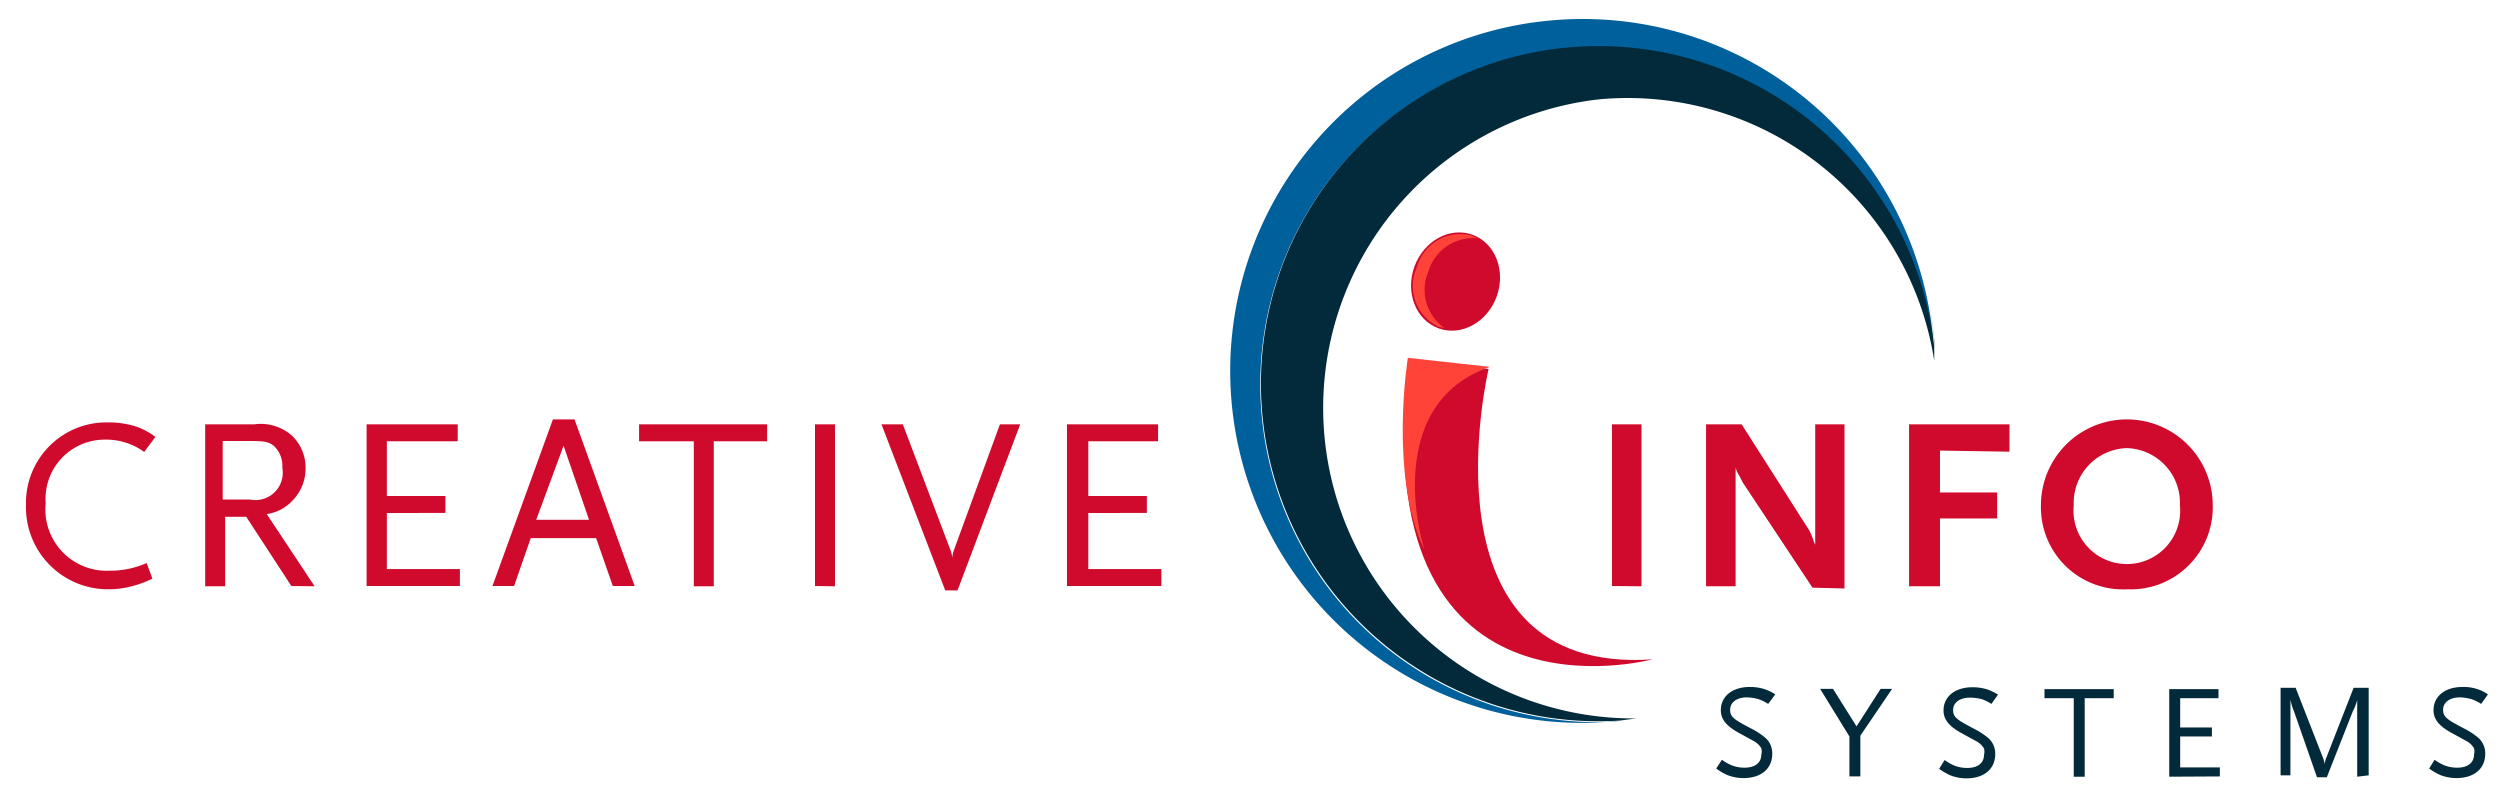 <svg id="Layer_1" data-name="Layer 1" xmlns="http://www.w3.org/2000/svg" viewBox="0 0 91.38 29.06"><defs><style>.cls-1{fill:#cf0a2c;}.cls-2{fill:#022a3a;}.cls-3{fill:#00609c;}.cls-4{fill:#ff4338;}</style></defs><title>cis_logo_rgb</title><path class="cls-1" d="M5.27,16.52a2.35,2.35,0,0,0-1.45-.45,2.16,2.16,0,0,0-2.15,2.32A2.24,2.24,0,0,0,4,20.86a3.28,3.28,0,0,0,1.36-.28l.21.57a3.81,3.81,0,0,1-.8.29,3.29,3.29,0,0,1-.82.1,3,3,0,0,1-3-3.1,2.94,2.94,0,0,1,3-3A3.28,3.28,0,0,1,5,15.6a2.57,2.57,0,0,1,.68.37Z"/><path class="cls-1" d="M10.65,21.42,9,18.89H8.23v2.54H7.5V15.51H9.3a1.72,1.72,0,0,1,1.4.44,1.63,1.63,0,0,1,.47,1.16,1.69,1.69,0,0,1-.52,1.23,1.58,1.58,0,0,1-.9.45l1.75,2.64ZM10,16.29c-.18-.14-.33-.17-.86-.17h-1v2.14h1a1,1,0,0,0,1.18-1.16A1,1,0,0,0,10,16.29Z"/><path class="cls-1" d="M13.4,21.42V15.51h3.33v.62H14.14v2h2.14v.62H14.14V20.8h2.67v.62Z"/><path class="cls-1" d="M22.4,21.42l-.61-1.75H19.4l-.61,1.75H18l2.21-6.09H21l2.2,6.09Zm-1.8-5.13-1,2.71h1.93Z"/><path class="cls-1" d="M26.09,16.13v5.3h-.73v-5.3h-2v-.62h4.68v.62Z"/><path class="cls-1" d="M29.79,21.42V15.51h.73v5.92Z"/><path class="cls-1" d="M35,21.58h-.45l-2.33-6.07H33l1.75,4.62a1.1,1.1,0,0,1,.06.29.78.78,0,0,1,.05-.29l1.69-4.62h.74Z"/><path class="cls-1" d="M39,21.42V15.51h3.33v.62H39.78v2h2.14v.62H39.78V20.8h2.67v.62Z"/><path class="cls-1" d="M58.92,21.42V15.51H60v5.92Z"/><path class="cls-1" d="M66.25,21.48l-2.54-3.83-.12-.23-.07-.12a1,1,0,0,1-.08-.21v4.34H62.36V15.51h1.3l2.48,3.89.06.13.05.12.05.15.05.11V15.51h1.07v6Z"/><path class="cls-1" d="M70.91,16.47V18H73v.95H70.91v2.48H69.78V15.51h3.67v1Z"/><path class="cls-1" d="M77.75,21.54a3,3,0,0,1-3.15-3.07,3.14,3.14,0,0,1,6.28,0A3,3,0,0,1,77.75,21.54Zm0-5.16a2,2,0,0,0-1.95,2.09,1.95,1.95,0,1,0,3.88,0A2,2,0,0,0,77.75,16.38Z"/><ellipse class="cls-1" cx="53.27" cy="10.31" rx="1.82" ry="1.6" transform="matrix(0.34, -0.94, 0.94, 0.34, 25.4, 56.86)"/><path class="cls-1" d="M51.5,13.13l2.91.36s-2.66,11.21,6,10.61C60.41,24.09,49.79,27,51.5,13.13Z"/><path class="cls-2" d="M64.63,25.73a1.61,1.61,0,0,0-.34-.17,1.69,1.69,0,0,0-.44-.07c-.36,0-.61.18-.61.45s.14.36.79.7a2.75,2.75,0,0,1,.5.33.76.76,0,0,1,.25.58c0,.55-.41.89-1.05.89a1.6,1.6,0,0,1-.59-.11,2,2,0,0,1-.41-.24l.21-.32a1.65,1.65,0,0,0,.37.21,1.29,1.29,0,0,0,.46.08c.38,0,.61-.18.61-.48a.46.46,0,0,0,0-.23.72.72,0,0,0-.27-.26l-.53-.29c-.48-.26-.68-.51-.68-.84,0-.51.42-.85,1.06-.85a1.79,1.79,0,0,1,.54.08,1.77,1.77,0,0,1,.39.19Z"/><path class="cls-2" d="M68,26.89v1.49h-.4V26.92l-1.07-1.74H67l.86,1.37.88-1.37h.42Z"/><path class="cls-2" d="M72.79,25.73a1.63,1.63,0,0,0-.34-.17A1.7,1.7,0,0,0,72,25.5c-.36,0-.61.18-.61.45s.14.36.79.7a2.77,2.77,0,0,1,.5.33.76.76,0,0,1,.25.58c0,.55-.41.89-1.05.89a1.6,1.6,0,0,1-.59-.11,2,2,0,0,1-.41-.24l.2-.32a1.67,1.67,0,0,0,.37.21,1.3,1.3,0,0,0,.46.08c.38,0,.61-.18.61-.48a.46.46,0,0,0,0-.23.72.72,0,0,0-.27-.26l-.53-.29c-.48-.26-.68-.51-.68-.84,0-.51.42-.85,1.06-.85a1.8,1.8,0,0,1,.54.08,1.77,1.77,0,0,1,.39.19Z"/><path class="cls-2" d="M76.2,25.52v2.87h-.4V25.52H74.73v-.33h2.53v.33Z"/><path class="cls-2" d="M79.29,28.39v-3.2h1.8v.33h-1.4v1.07h1.16v.33H79.69v1.13h1.45v.33Z"/><path class="cls-2" d="M86.16,28.39v-2.8A1.83,1.83,0,0,1,86,26l-.95,2.41h-.36L83.85,26a2,2,0,0,1-.13-.43v2.77h-.36v-3.2h.55l1,2.56a.88.88,0,0,1,.06.24.85.85,0,0,1,.06-.24l1-2.56h.55v3.2Z"/><path class="cls-2" d="M90.69,25.73a1.61,1.61,0,0,0-.34-.17,1.69,1.69,0,0,0-.44-.07c-.36,0-.61.18-.61.45s.14.36.79.7a2.75,2.75,0,0,1,.5.33.76.76,0,0,1,.25.58c0,.55-.41.89-1.05.89a1.6,1.6,0,0,1-.59-.11,2,2,0,0,1-.41-.24l.2-.32a1.65,1.65,0,0,0,.37.21,1.29,1.29,0,0,0,.46.08c.38,0,.61-.18.61-.48a.46.46,0,0,0,0-.23.72.72,0,0,0-.27-.26l-.53-.29c-.48-.26-.68-.51-.68-.84,0-.51.42-.85,1.06-.85a1.57,1.57,0,0,1,.93.27Z"/><path class="cls-3" d="M56.66.75A12.86,12.86,0,1,0,59,26.37l.23,0A12.34,12.34,0,1,1,70.66,12.61c0-.08,0-.15,0-.23A12.86,12.86,0,0,0,56.66.75Z"/><path class="cls-2" d="M58.46,3.63A11.34,11.34,0,0,1,70.7,13.19c0-.25,0-.51,0-.76a13,13,0,0,0-.19-1.32c.08.42.14.85.18,1.28,0,.08,0,.15,0,.23A12.34,12.34,0,1,0,59.2,26.34l.61-.08A11.35,11.35,0,0,1,58.46,3.63Z"/><path class="cls-4" d="M52.21,9.92A1.71,1.71,0,0,1,54,8.71l-.21-.1a1.65,1.65,0,0,0-2,1.16,1.65,1.65,0,0,0,.79,2.17l.23.06A1.71,1.71,0,0,1,52.21,9.92Z"/><path class="cls-4" d="M54.46,13.41l-3-.33s-.71,4.35.63,7.07C52.05,20.15,50.38,14.83,54.46,13.41Z"/></svg>